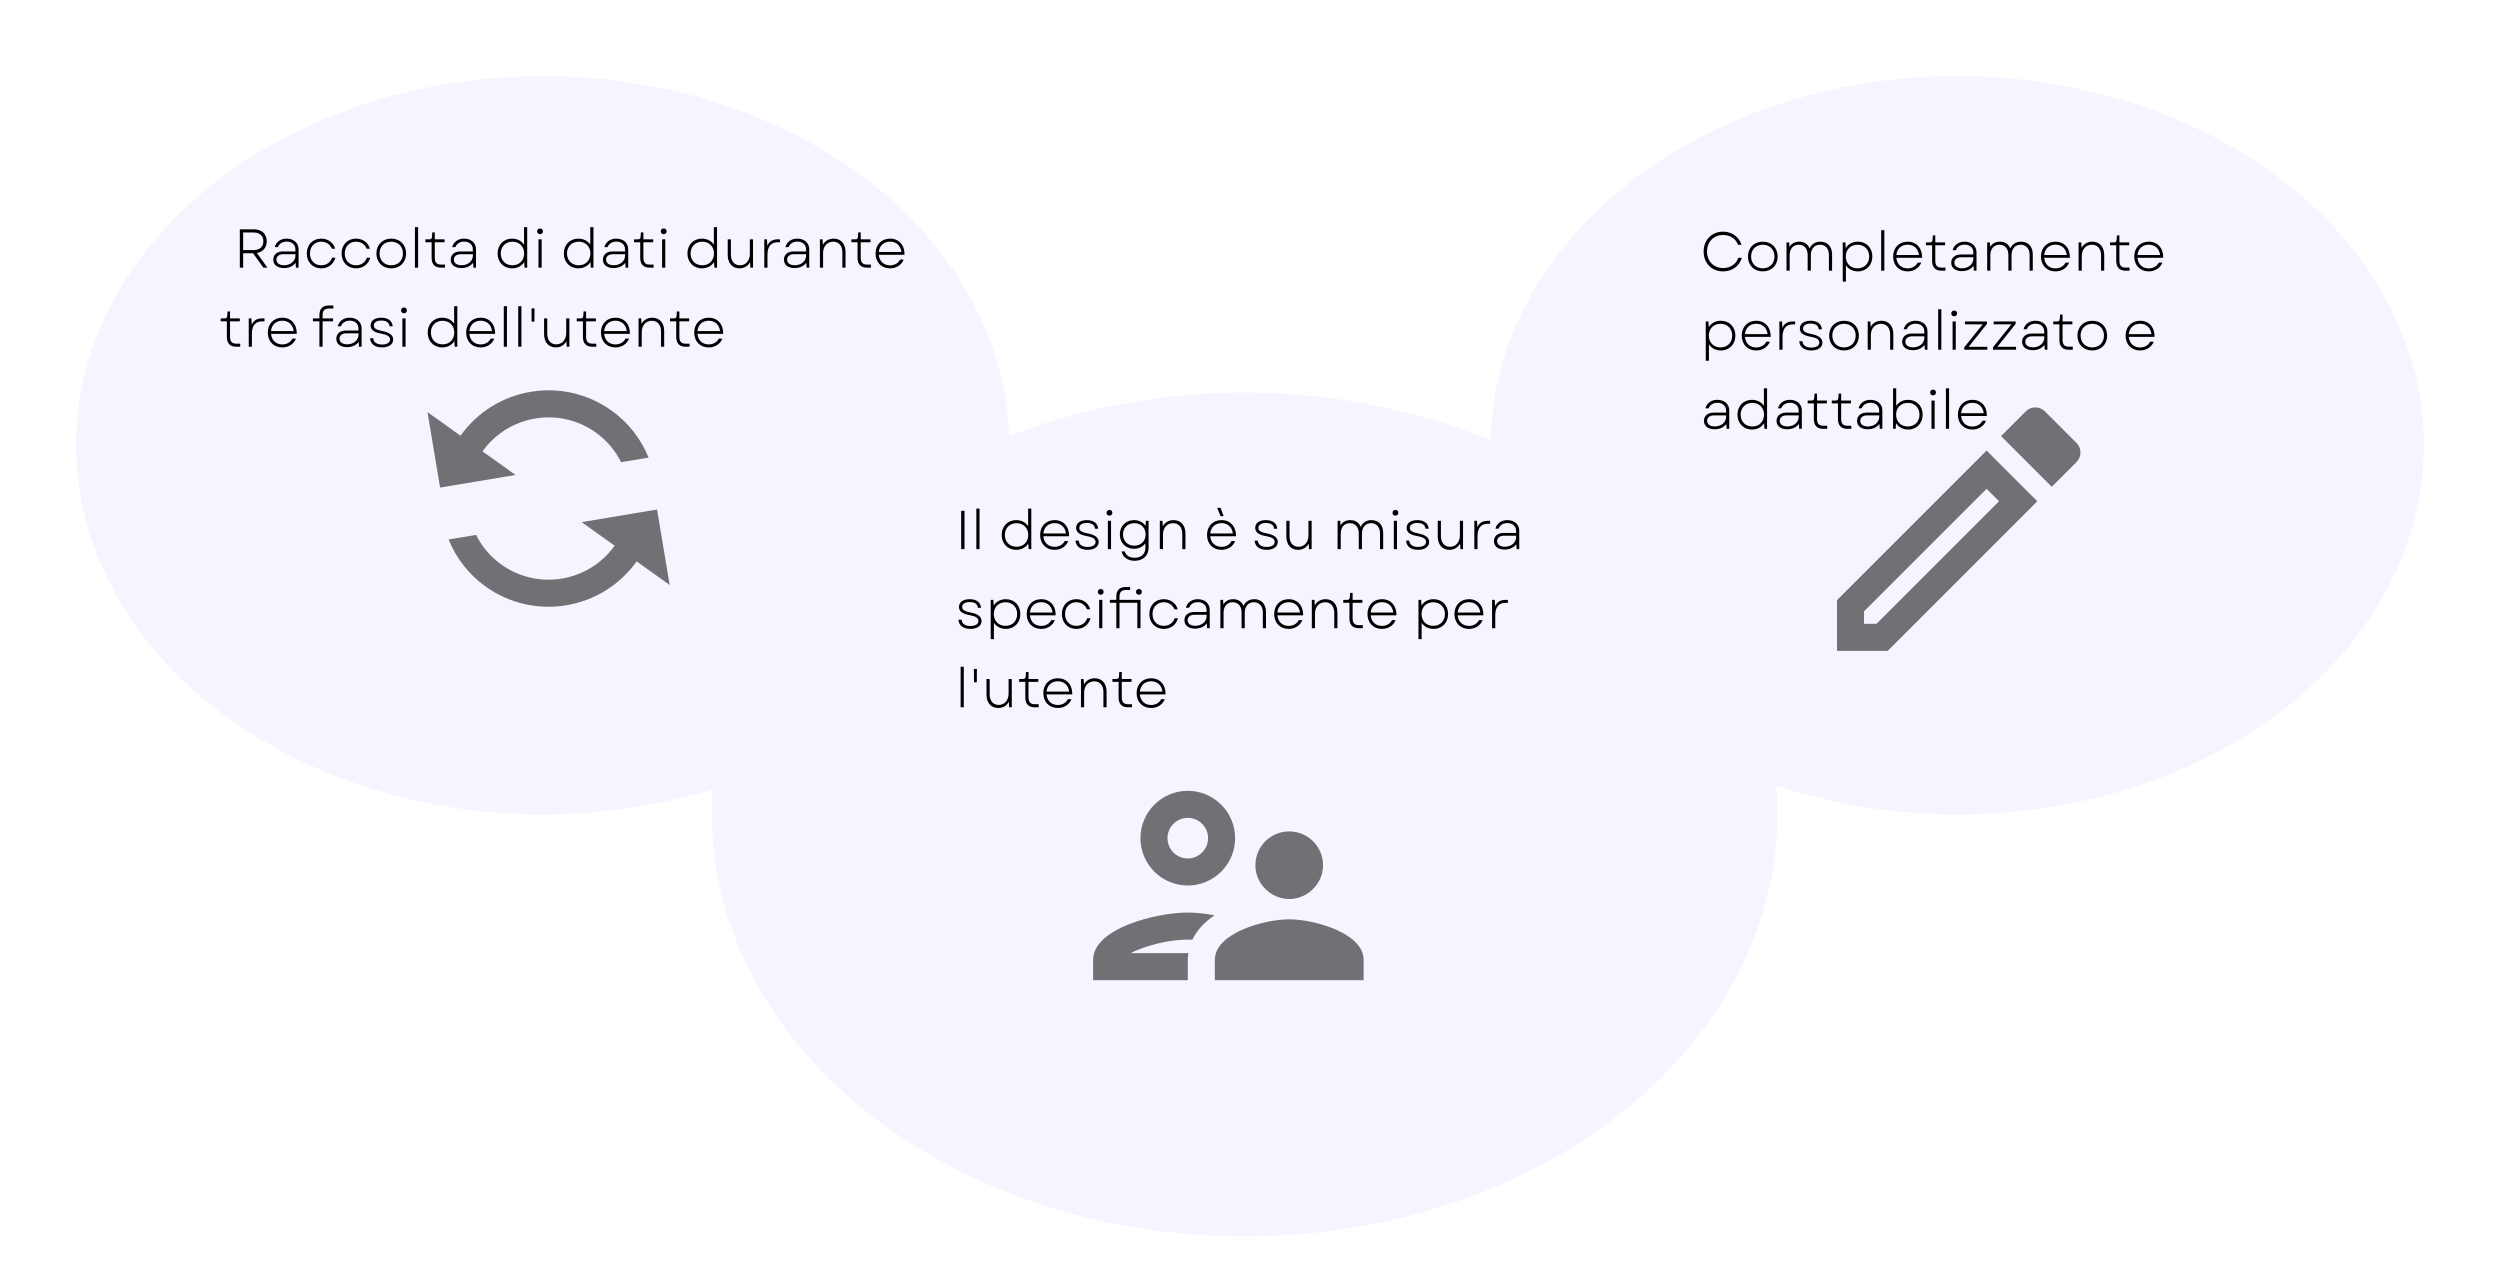 <svg width="822" height="420" viewBox="0 0 822 420" fill="none" xmlns="http://www.w3.org/2000/svg">
<g filter="url(#filter0_d_924_45213)">
<ellipse cx="643.578" cy="142.403" rx="153.422" ry="121.403" fill="#F6F5FF"/>
</g>
<path d="M604 197.323V213.999H620.676L669.86 164.815L653.184 148.139L604 197.323ZM616.985 205.105H612.894V201.014L653.184 160.724L657.275 164.815L616.985 205.105ZM682.756 145.649L672.35 135.243C671.461 134.353 670.349 133.953 669.193 133.953C668.037 133.953 666.925 134.398 666.08 135.243L657.942 143.381L674.618 160.057L682.756 151.919C684.491 150.185 684.491 147.383 682.756 145.649Z" fill="black" fill-opacity="0.54"/>
<g filter="url(#filter1_d_924_45213)">
<ellipse cx="178.422" cy="142.403" rx="153.422" ry="121.403" fill="#F6F5FF"/>
</g>
<g clip-path="url(#clip0_924_45213)">
<path d="M151.417 143.252L140.558 135.502L144.703 160.314L169.515 156.17L158.656 148.419C167.207 136.438 183.894 133.651 195.875 142.202C199.53 144.811 202.359 148.196 204.201 151.969L213.258 150.457C210.821 144.456 206.724 139.019 201.042 134.963C185.043 123.544 162.836 127.254 151.417 143.252ZM202.092 179.42C193.541 191.401 176.854 194.189 164.873 185.638C161.218 183.028 158.389 179.643 156.547 175.87L147.49 177.383C149.927 183.384 154.024 188.821 159.706 192.877C175.705 204.296 197.912 200.586 209.331 184.587L220.19 192.338L216.045 167.525L191.233 171.67L202.092 179.42Z" fill="black" fill-opacity="0.54"/>
</g>
<g filter="url(#filter2_d_924_45213)">
<ellipse cx="409.22" cy="263.807" rx="175.212" ry="138.747" fill="#F6F5FF"/>
</g>
<g clip-path="url(#clip1_924_45213)">
<path d="M390.543 291.152C399.126 291.152 406.108 284.171 406.108 275.588C406.108 267.005 399.126 260.023 390.543 260.023C381.96 260.023 374.979 267.005 374.979 275.588C374.979 284.171 381.96 291.152 390.543 291.152ZM390.543 268.917C394.234 268.917 397.214 271.897 397.214 275.588C397.214 279.279 394.234 282.258 390.543 282.258C386.852 282.258 383.873 279.279 383.873 275.588C383.873 271.897 386.852 268.917 390.543 268.917ZM390.765 313.387H371.732C376.135 311.164 383.739 308.94 390.543 308.94C391.032 308.94 391.566 308.985 392.055 308.985C393.567 305.739 396.191 303.07 399.348 300.936C396.102 300.358 393.033 300.046 390.543 300.046C380.137 300.046 359.414 305.249 359.414 315.611V322.282H390.543V315.611C390.543 314.855 390.632 314.099 390.765 313.387ZM423.896 302.27C415.713 302.27 399.437 306.761 399.437 315.611V322.282H448.354V315.611C448.354 306.761 432.078 302.27 423.896 302.27ZM429.277 294.176C432.656 292.264 435.013 288.662 435.013 284.482C435.013 278.345 430.033 273.364 423.896 273.364C417.759 273.364 412.778 278.345 412.778 284.482C412.778 288.662 415.135 292.264 418.515 294.176C420.116 295.066 421.939 295.599 423.896 295.599C425.852 295.599 427.676 295.066 429.277 294.176Z" fill="black" fill-opacity="0.54"/>
</g>
<path d="M566.542 89.234C562.834 89.234 560.152 86.534 560.152 82.7C560.152 78.866 562.834 76.166 566.542 76.166C569.422 76.166 571.78 77.84 572.608 80.486H571.456C570.736 78.488 568.864 77.264 566.56 77.264C563.482 77.264 561.268 79.478 561.268 82.7C561.268 85.922 563.482 88.136 566.56 88.136C568.918 88.136 570.862 86.858 571.564 84.77H572.716C571.942 87.488 569.512 89.234 566.542 89.234ZM579.618 89.234C576.738 89.234 574.722 87.218 574.722 84.338C574.722 81.476 576.738 79.46 579.618 79.46C582.48 79.46 584.496 81.476 584.496 84.338C584.496 87.218 582.48 89.234 579.618 89.234ZM575.766 84.338C575.766 86.642 577.332 88.226 579.618 88.226C581.886 88.226 583.452 86.642 583.452 84.338C583.452 82.052 581.886 80.468 579.618 80.468C577.332 80.468 575.766 82.052 575.766 84.338ZM587.397 89V79.694H588.279L588.369 81.206C589.017 80.072 590.151 79.46 591.591 79.46C593.211 79.46 594.453 80.27 594.993 81.692C595.623 80.27 596.901 79.46 598.539 79.46C600.879 79.46 602.391 81.062 602.391 83.654V89H601.347V83.816C601.347 81.746 600.195 80.468 598.413 80.468C596.595 80.468 595.407 81.782 595.407 83.888V89H594.363V83.816C594.363 81.746 593.229 80.468 591.447 80.468C589.629 80.468 588.441 81.782 588.441 83.888V89H587.397ZM610.857 89.234C609.147 89.234 607.761 88.46 606.933 87.236V92.6H605.889V79.694H606.771L606.879 81.548C607.689 80.252 609.111 79.46 610.857 79.46C613.683 79.46 615.627 81.512 615.627 84.338C615.627 87.164 613.683 89.234 610.857 89.234ZM606.897 84.338C606.897 86.624 608.463 88.226 610.749 88.226C613.035 88.226 614.583 86.624 614.583 84.338C614.583 82.07 613.035 80.468 610.749 80.468C608.463 80.468 606.897 82.07 606.897 84.338ZM618.528 89V75.68H619.572V89H618.528ZM627.216 89.234C624.39 89.234 622.464 87.236 622.464 84.338C622.464 81.458 624.408 79.46 627.234 79.46C630.168 79.46 632.058 81.62 631.986 84.77H623.526C623.706 86.876 625.146 88.244 627.216 88.244C628.728 88.244 629.934 87.542 630.546 86.336L631.716 86.354C630.996 88.136 629.304 89.234 627.216 89.234ZM623.526 83.852H630.96C630.708 81.746 629.268 80.45 627.234 80.45C625.164 80.45 623.706 81.8 623.526 83.852ZM638.322 89C636.342 89 635.28 87.884 635.28 85.778V80.648H633.246V79.694H634.434C635.136 79.694 635.333 79.514 635.406 78.83L635.496 77.408H636.324V79.694H639.546V80.648H636.324V85.742C636.324 87.272 636.954 87.992 638.358 87.992H639.672V89H638.322ZM645.069 89.144C642.909 89.144 641.559 88.082 641.559 86.372C641.559 84.716 642.819 83.672 644.727 83.672H648.831V83.006C648.831 81.458 647.697 80.432 645.969 80.432C644.565 80.432 643.467 81.152 643.089 82.268H642.027C642.477 80.54 643.971 79.46 645.951 79.46C648.273 79.46 649.875 80.882 649.875 82.952V89H649.011L648.903 87.398C648.093 88.514 646.725 89.144 645.069 89.144ZM642.603 86.354C642.603 87.488 643.557 88.208 645.105 88.208C647.265 88.208 648.849 86.858 648.849 84.986V84.59H644.763C643.485 84.59 642.603 85.292 642.603 86.354ZM653.385 89V79.694H654.267L654.357 81.206C655.005 80.072 656.139 79.46 657.579 79.46C659.199 79.46 660.441 80.27 660.981 81.692C661.611 80.27 662.889 79.46 664.527 79.46C666.867 79.46 668.379 81.062 668.379 83.654V89H667.335V83.816C667.335 81.746 666.183 80.468 664.401 80.468C662.583 80.468 661.395 81.782 661.395 83.888V89H660.351V83.816C660.351 81.746 659.217 80.468 657.435 80.468C655.617 80.468 654.429 81.782 654.429 83.888V89H653.385ZM675.819 89.234C672.993 89.234 671.067 87.236 671.067 84.338C671.067 81.458 673.011 79.46 675.837 79.46C678.771 79.46 680.661 81.62 680.589 84.77H672.129C672.309 86.876 673.749 88.244 675.819 88.244C677.331 88.244 678.537 87.542 679.149 86.336L680.319 86.354C679.599 88.136 677.907 89.234 675.819 89.234ZM672.129 83.852H679.563C679.311 81.746 677.871 80.45 675.837 80.45C673.767 80.45 672.309 81.8 672.129 83.852ZM683.444 89V79.694H684.326L684.416 81.494C685.154 80.162 686.45 79.46 687.944 79.46C690.374 79.46 691.868 81.17 691.868 83.852V89H690.824V83.942C690.824 81.8 689.672 80.468 687.818 80.468C685.856 80.468 684.488 81.962 684.488 84.176V89H683.444ZM698.861 89C696.881 89 695.819 87.884 695.819 85.778V80.648H693.785V79.694H694.973C695.675 79.694 695.873 79.514 695.945 78.83L696.035 77.408H696.863V79.694H700.085V80.648H696.863V85.742C696.863 87.272 697.493 87.992 698.897 87.992H700.211V89H698.861ZM706.493 89.234C703.667 89.234 701.741 87.236 701.741 84.338C701.741 81.458 703.685 79.46 706.511 79.46C709.445 79.46 711.335 81.62 711.263 84.77H702.803C702.983 86.876 704.423 88.244 706.493 88.244C708.005 88.244 709.211 87.542 709.823 86.336L710.993 86.354C710.273 88.136 708.581 89.234 706.493 89.234ZM702.803 83.852H710.237C709.985 81.746 708.545 80.45 706.511 80.45C704.441 80.45 702.983 81.8 702.803 83.852ZM565.822 115.234C564.112 115.234 562.726 114.46 561.898 113.236V118.6H560.854V105.694H561.736L561.844 107.548C562.654 106.252 564.076 105.46 565.822 105.46C568.648 105.46 570.592 107.512 570.592 110.338C570.592 113.164 568.648 115.234 565.822 115.234ZM561.862 110.338C561.862 112.624 563.428 114.226 565.714 114.226C568 114.226 569.548 112.624 569.548 110.338C569.548 108.07 568 106.468 565.714 106.468C563.428 106.468 561.862 108.07 561.862 110.338ZM577.435 115.234C574.609 115.234 572.683 113.236 572.683 110.338C572.683 107.458 574.627 105.46 577.453 105.46C580.387 105.46 582.277 107.62 582.205 110.77H573.745C573.925 112.876 575.365 114.244 577.435 114.244C578.947 114.244 580.153 113.542 580.765 112.336L581.935 112.354C581.215 114.136 579.523 115.234 577.435 115.234ZM573.745 109.852H581.179C580.927 107.746 579.487 106.45 577.453 106.45C575.383 106.45 573.925 107.8 573.745 109.852ZM585.059 115V105.694H585.941L586.049 107.782C586.679 106.378 587.741 105.694 589.469 105.694H590.243V106.666H589.433C587.435 106.666 586.103 107.89 586.103 110.716V115H585.059ZM595.54 115.234C593.182 115.234 591.688 114.046 591.616 112.192H592.642C592.75 113.506 593.776 114.28 595.558 114.28C597.196 114.28 598.186 113.65 598.186 112.624C598.186 111.652 597.304 111.058 595.324 110.716C592.894 110.302 591.796 109.438 591.796 108.016C591.796 106.432 593.146 105.46 595.324 105.46C597.52 105.46 598.906 106.504 599.05 108.286H598.006C597.898 107.062 596.944 106.396 595.324 106.396C593.776 106.396 592.84 107.026 592.84 108.034C592.84 108.952 593.614 109.456 595.684 109.852C598.042 110.302 599.212 111.238 599.212 112.642C599.212 114.208 597.79 115.234 595.54 115.234ZM606.319 115.234C603.439 115.234 601.423 113.218 601.423 110.338C601.423 107.476 603.439 105.46 606.319 105.46C609.181 105.46 611.197 107.476 611.197 110.338C611.197 113.218 609.181 115.234 606.319 115.234ZM602.467 110.338C602.467 112.642 604.033 114.226 606.319 114.226C608.587 114.226 610.153 112.642 610.153 110.338C610.153 108.052 608.587 106.468 606.319 106.468C604.033 106.468 602.467 108.052 602.467 110.338ZM614.098 115V105.694H614.98L615.07 107.494C615.808 106.162 617.104 105.46 618.598 105.46C621.028 105.46 622.522 107.17 622.522 109.852V115H621.478V109.942C621.478 107.8 620.326 106.468 618.472 106.468C616.51 106.468 615.142 107.962 615.142 110.176V115H614.098ZM628.95 115.144C626.79 115.144 625.44 114.082 625.44 112.372C625.44 110.716 626.7 109.672 628.608 109.672H632.712V109.006C632.712 107.458 631.578 106.432 629.85 106.432C628.446 106.432 627.348 107.152 626.97 108.268H625.908C626.358 106.54 627.852 105.46 629.832 105.46C632.154 105.46 633.756 106.882 633.756 108.952V115H632.892L632.784 113.398C631.974 114.514 630.606 115.144 628.95 115.144ZM626.484 112.354C626.484 113.488 627.438 114.208 628.986 114.208C631.146 114.208 632.73 112.858 632.73 110.986V110.59H628.644C627.366 110.59 626.484 111.292 626.484 112.354ZM637.266 115V101.68H638.31V115H637.266ZM642.012 115V105.694H643.056V115H642.012ZM641.58 103.048C641.58 102.526 641.958 102.112 642.534 102.112C643.11 102.112 643.488 102.526 643.488 103.048C643.488 103.588 643.11 104.002 642.534 104.002C641.958 104.002 641.58 103.588 641.58 103.048ZM645.858 115V114.19L651.906 106.648H646.074V105.694H653.31V106.486L647.298 114.028H653.436V115H645.858ZM655.298 115V114.19L661.346 106.648H655.514V105.694H662.75V106.486L656.738 114.028H662.876V115H655.298ZM668.377 115.144C666.217 115.144 664.867 114.082 664.867 112.372C664.867 110.716 666.127 109.672 668.035 109.672H672.139V109.006C672.139 107.458 671.005 106.432 669.277 106.432C667.873 106.432 666.775 107.152 666.397 108.268H665.335C665.785 106.54 667.279 105.46 669.259 105.46C671.581 105.46 673.183 106.882 673.183 108.952V115H672.319L672.211 113.398C671.401 114.514 670.033 115.144 668.377 115.144ZM665.911 112.354C665.911 113.488 666.865 114.208 668.413 114.208C670.573 114.208 672.157 112.858 672.157 110.986V110.59H668.071C666.793 110.59 665.911 111.292 665.911 112.354ZM680.175 115C678.195 115 677.133 113.884 677.133 111.778V106.648H675.099V105.694H676.287C676.989 105.694 677.187 105.514 677.259 104.83L677.349 103.408H678.177V105.694H681.399V106.648H678.177V111.742C678.177 113.272 678.807 113.992 680.211 113.992H681.525V115H680.175ZM687.952 115.234C685.072 115.234 683.056 113.218 683.056 110.338C683.056 107.476 685.072 105.46 687.952 105.46C690.814 105.46 692.83 107.476 692.83 110.338C692.83 113.218 690.814 115.234 687.952 115.234ZM684.1 110.338C684.1 112.642 685.666 114.226 687.952 114.226C690.22 114.226 691.786 112.642 691.786 110.338C691.786 108.052 690.22 106.468 687.952 106.468C685.666 106.468 684.1 108.052 684.1 110.338ZM703.646 115.234C700.82 115.234 698.894 113.236 698.894 110.338C698.894 107.458 700.838 105.46 703.664 105.46C706.598 105.46 708.488 107.62 708.416 110.77H699.956C700.136 112.876 701.576 114.244 703.646 114.244C705.158 114.244 706.364 113.542 706.976 112.336L708.146 112.354C707.426 114.136 705.734 115.234 703.646 115.234ZM699.956 109.852H707.39C707.138 107.746 705.698 106.45 703.664 106.45C701.594 106.45 700.136 107.8 699.956 109.852ZM563.77 141.144C561.61 141.144 560.26 140.082 560.26 138.372C560.26 136.716 561.52 135.672 563.428 135.672H567.532V135.006C567.532 133.458 566.398 132.432 564.67 132.432C563.266 132.432 562.168 133.152 561.79 134.268H560.728C561.178 132.54 562.672 131.46 564.652 131.46C566.974 131.46 568.576 132.882 568.576 134.952V141H567.712L567.604 139.398C566.794 140.514 565.426 141.144 563.77 141.144ZM561.304 138.354C561.304 139.488 562.258 140.208 563.806 140.208C565.966 140.208 567.55 138.858 567.55 136.986V136.59H563.464C562.186 136.59 561.304 137.292 561.304 138.354ZM576.046 141.234C573.238 141.234 571.276 139.164 571.276 136.338C571.276 133.512 573.238 131.46 576.046 131.46C577.756 131.46 579.142 132.216 579.97 133.422V127.68H581.014V141H580.15L580.024 139.164C579.214 140.442 577.792 141.234 576.046 141.234ZM572.32 136.338C572.32 138.624 573.886 140.226 576.172 140.226C578.44 140.226 580.006 138.624 580.006 136.338C580.006 134.07 578.44 132.468 576.172 132.468C573.886 132.468 572.32 134.07 572.32 136.338ZM587.641 141.144C585.481 141.144 584.131 140.082 584.131 138.372C584.131 136.716 585.391 135.672 587.299 135.672H591.403V135.006C591.403 133.458 590.269 132.432 588.541 132.432C587.137 132.432 586.039 133.152 585.661 134.268H584.599C585.049 132.54 586.543 131.46 588.523 131.46C590.845 131.46 592.447 132.882 592.447 134.952V141H591.583L591.475 139.398C590.665 140.514 589.297 141.144 587.641 141.144ZM585.175 138.354C585.175 139.488 586.129 140.208 587.677 140.208C589.837 140.208 591.421 138.858 591.421 136.986V136.59H587.335C586.057 136.59 585.175 137.292 585.175 138.354ZM599.439 141C597.459 141 596.397 139.884 596.397 137.778V132.648H594.363V131.694H595.551C596.253 131.694 596.451 131.514 596.523 130.83L596.613 129.408H597.441V131.694H600.663V132.648H597.441V137.742C597.441 139.272 598.071 139.992 599.475 139.992H600.789V141H599.439ZM607.366 141C605.386 141 604.324 139.884 604.324 137.778V132.648H602.29V131.694H603.478C604.18 131.694 604.378 131.514 604.45 130.83L604.54 129.408H605.368V131.694H608.59V132.648H605.368V137.742C605.368 139.272 605.998 139.992 607.402 139.992H608.716V141H607.366ZM614.114 141.144C611.954 141.144 610.604 140.082 610.604 138.372C610.604 136.716 611.864 135.672 613.772 135.672H617.876V135.006C617.876 133.458 616.742 132.432 615.014 132.432C613.61 132.432 612.512 133.152 612.134 134.268H611.072C611.522 132.54 613.016 131.46 614.996 131.46C617.318 131.46 618.92 132.882 618.92 134.952V141H618.056L617.948 139.398C617.138 140.514 615.77 141.144 614.114 141.144ZM611.648 138.354C611.648 139.488 612.602 140.208 614.15 140.208C616.31 140.208 617.894 138.858 617.894 136.986V136.59H613.808C612.53 136.59 611.648 137.292 611.648 138.354ZM627.398 141.234C625.652 141.234 624.23 140.424 623.42 139.146L623.312 141H622.43V127.68H623.474V133.458C624.302 132.216 625.688 131.46 627.398 131.46C630.224 131.46 632.168 133.512 632.168 136.338C632.168 139.164 630.224 141.234 627.398 141.234ZM623.438 136.338C623.438 138.624 625.004 140.226 627.29 140.226C629.576 140.226 631.124 138.624 631.124 136.338C631.124 134.07 629.576 132.468 627.29 132.468C625.004 132.468 623.438 134.07 623.438 136.338ZM635.069 141V131.694H636.113V141H635.069ZM634.637 129.048C634.637 128.526 635.015 128.112 635.591 128.112C636.167 128.112 636.545 128.526 636.545 129.048C636.545 129.588 636.167 130.002 635.591 130.002C635.015 130.002 634.637 129.588 634.637 129.048ZM639.815 141V127.68H640.859V141H639.815ZM648.503 141.234C645.677 141.234 643.751 139.236 643.751 136.338C643.751 133.458 645.695 131.46 648.521 131.46C651.455 131.46 653.345 133.62 653.273 136.77H644.813C644.993 138.876 646.433 140.244 648.503 140.244C650.015 140.244 651.221 139.542 651.833 138.336L653.003 138.354C652.283 140.136 650.591 141.234 648.503 141.234ZM644.813 135.852H652.247C651.995 133.746 650.555 132.45 648.521 132.45C646.451 132.45 644.993 133.8 644.813 135.852Z" fill="black"/>
<path d="M316.034 180.553V167.953H317.132V180.553H316.034ZM321.022 180.553V167.233H322.066V180.553H321.022ZM334.123 180.787C331.315 180.787 329.353 178.717 329.353 175.891C329.353 173.065 331.315 171.013 334.123 171.013C335.833 171.013 337.219 171.769 338.047 172.975V167.233H339.091V180.553H338.227L338.101 178.717C337.291 179.995 335.869 180.787 334.123 180.787ZM330.397 175.891C330.397 178.177 331.963 179.779 334.249 179.779C336.517 179.779 338.083 178.177 338.083 175.891C338.083 173.623 336.517 172.021 334.249 172.021C331.963 172.021 330.397 173.623 330.397 175.891ZM346.743 180.787C343.917 180.787 341.991 178.789 341.991 175.891C341.991 173.011 343.935 171.013 346.761 171.013C349.695 171.013 351.585 173.173 351.513 176.323H343.053C343.233 178.429 344.673 179.797 346.743 179.797C348.255 179.797 349.461 179.095 350.073 177.889L351.243 177.907C350.523 179.689 348.831 180.787 346.743 180.787ZM343.053 175.405H350.487C350.235 173.299 348.795 172.003 346.761 172.003C344.691 172.003 343.233 173.353 343.053 175.405ZM357.572 180.787C355.214 180.787 353.72 179.599 353.648 177.745H354.674C354.782 179.059 355.808 179.833 357.59 179.833C359.228 179.833 360.218 179.203 360.218 178.177C360.218 177.205 359.336 176.611 357.356 176.269C354.926 175.855 353.828 174.991 353.828 173.569C353.828 171.985 355.178 171.013 357.356 171.013C359.552 171.013 360.938 172.057 361.082 173.839H360.038C359.93 172.615 358.976 171.949 357.356 171.949C355.808 171.949 354.872 172.579 354.872 173.587C354.872 174.505 355.646 175.009 357.716 175.405C360.074 175.855 361.244 176.791 361.244 178.195C361.244 179.761 359.822 180.787 357.572 180.787ZM364.264 180.553V171.247H365.308V180.553H364.264ZM363.832 168.601C363.832 168.079 364.21 167.665 364.786 167.665C365.362 167.665 365.74 168.079 365.74 168.601C365.74 169.141 365.362 169.555 364.786 169.555C364.21 169.555 363.832 169.141 363.832 168.601ZM373.096 184.387C370.81 184.387 369.118 183.181 368.758 181.291H369.82C370.126 182.587 371.386 183.397 373.096 183.397C375.238 183.397 376.606 182.137 376.606 180.139V178.627C375.778 179.761 374.446 180.445 372.862 180.445C370.144 180.445 368.2 178.465 368.2 175.729C368.2 172.993 370.144 171.013 372.862 171.013C374.5 171.013 375.85 171.733 376.678 172.921L376.768 171.247H377.65V180.175C377.65 182.677 375.814 184.387 373.096 184.387ZM369.244 175.729C369.244 177.907 370.774 179.419 372.97 179.419C375.148 179.419 376.678 177.907 376.678 175.729C376.678 173.551 375.148 172.021 372.97 172.021C370.774 172.021 369.244 173.551 369.244 175.729ZM381.35 180.553V171.247H382.232L382.322 173.047C383.06 171.715 384.356 171.013 385.85 171.013C388.28 171.013 389.774 172.723 389.774 175.405V180.553H388.73V175.495C388.73 173.353 387.578 172.021 385.724 172.021C383.762 172.021 382.394 173.515 382.394 175.729V180.553H381.35ZM401.622 180.787C398.796 180.787 396.87 178.789 396.87 175.891C396.87 173.011 398.814 171.013 401.64 171.013C404.574 171.013 406.464 173.173 406.392 176.323H397.932C398.112 178.429 399.552 179.797 401.622 179.797C403.134 179.797 404.34 179.095 404.952 177.889L406.122 177.907C405.402 179.689 403.71 180.787 401.622 180.787ZM397.932 175.405H405.366C405.114 173.299 403.674 172.003 401.64 172.003C399.57 172.003 398.112 173.353 397.932 175.405ZM400.2 166.981H401.334L402.324 169.699H401.334L400.2 166.981ZM416.458 180.787C414.1 180.787 412.606 179.599 412.534 177.745H413.56C413.668 179.059 414.694 179.833 416.476 179.833C418.114 179.833 419.104 179.203 419.104 178.177C419.104 177.205 418.222 176.611 416.242 176.269C413.812 175.855 412.714 174.991 412.714 173.569C412.714 171.985 414.064 171.013 416.242 171.013C418.438 171.013 419.824 172.057 419.968 173.839H418.924C418.816 172.615 417.862 171.949 416.242 171.949C414.694 171.949 413.758 172.579 413.758 173.587C413.758 174.505 414.532 175.009 416.602 175.405C418.96 175.855 420.13 176.791 420.13 178.195C420.13 179.761 418.708 180.787 416.458 180.787ZM426.823 180.787C424.429 180.787 422.953 179.077 422.953 176.395V171.247H423.997V176.305C423.997 178.429 425.131 179.779 426.967 179.779C428.893 179.779 430.225 178.267 430.225 176.053V171.247H431.269V180.553H430.405L430.297 178.735C429.577 180.085 428.281 180.787 426.823 180.787ZM439.797 180.553V171.247H440.679L440.769 172.759C441.417 171.625 442.551 171.013 443.991 171.013C445.611 171.013 446.853 171.823 447.393 173.245C448.023 171.823 449.301 171.013 450.939 171.013C453.279 171.013 454.791 172.615 454.791 175.207V180.553H453.747V175.369C453.747 173.299 452.595 172.021 450.813 172.021C448.995 172.021 447.807 173.335 447.807 175.441V180.553H446.763V175.369C446.763 173.299 445.629 172.021 443.847 172.021C442.029 172.021 440.841 173.335 440.841 175.441V180.553H439.797ZM458.29 180.553V171.247H459.334V180.553H458.29ZM457.858 168.601C457.858 168.079 458.236 167.665 458.812 167.665C459.388 167.665 459.766 168.079 459.766 168.601C459.766 169.141 459.388 169.555 458.812 169.555C458.236 169.555 457.858 169.141 457.858 168.601ZM466.24 180.787C463.882 180.787 462.388 179.599 462.316 177.745H463.342C463.45 179.059 464.476 179.833 466.258 179.833C467.896 179.833 468.886 179.203 468.886 178.177C468.886 177.205 468.004 176.611 466.024 176.269C463.594 175.855 462.496 174.991 462.496 173.569C462.496 171.985 463.846 171.013 466.024 171.013C468.22 171.013 469.606 172.057 469.75 173.839H468.706C468.598 172.615 467.644 171.949 466.024 171.949C464.476 171.949 463.54 172.579 463.54 173.587C463.54 174.505 464.314 175.009 466.384 175.405C468.742 175.855 469.912 176.791 469.912 178.195C469.912 179.761 468.49 180.787 466.24 180.787ZM476.604 180.787C474.21 180.787 472.734 179.077 472.734 176.395V171.247H473.778V176.305C473.778 178.429 474.912 179.779 476.748 179.779C478.674 179.779 480.006 178.267 480.006 176.053V171.247H481.05V180.553H480.186L480.078 178.735C479.358 180.085 478.062 180.787 476.604 180.787ZM484.762 180.553V171.247H485.644L485.752 173.335C486.382 171.931 487.444 171.247 489.172 171.247H489.946V172.219H489.136C487.138 172.219 485.806 173.443 485.806 176.269V180.553H484.762ZM494.727 180.697C492.567 180.697 491.217 179.635 491.217 177.925C491.217 176.269 492.477 175.225 494.385 175.225H498.489V174.559C498.489 173.011 497.355 171.985 495.627 171.985C494.223 171.985 493.125 172.705 492.747 173.821H491.685C492.135 172.093 493.629 171.013 495.609 171.013C497.931 171.013 499.533 172.435 499.533 174.505V180.553H498.669L498.561 178.951C497.751 180.067 496.383 180.697 494.727 180.697ZM492.261 177.907C492.261 179.041 493.215 179.761 494.763 179.761C496.923 179.761 498.507 178.411 498.507 176.539V176.143H494.421C493.143 176.143 492.261 176.845 492.261 177.907ZM319.058 206.787C316.7 206.787 315.206 205.599 315.134 203.745H316.16C316.268 205.059 317.294 205.833 319.076 205.833C320.714 205.833 321.704 205.203 321.704 204.177C321.704 203.205 320.822 202.611 318.842 202.269C316.412 201.855 315.314 200.991 315.314 199.569C315.314 197.985 316.664 197.013 318.842 197.013C321.038 197.013 322.424 198.057 322.568 199.839H321.524C321.416 198.615 320.462 197.949 318.842 197.949C317.294 197.949 316.358 198.579 316.358 199.587C316.358 200.505 317.132 201.009 319.202 201.405C321.56 201.855 322.73 202.791 322.73 204.195C322.73 205.761 321.308 206.787 319.058 206.787ZM330.718 206.787C329.008 206.787 327.622 206.013 326.794 204.789V210.153H325.75V197.247H326.632L326.74 199.101C327.55 197.805 328.972 197.013 330.718 197.013C333.544 197.013 335.488 199.065 335.488 201.891C335.488 204.717 333.544 206.787 330.718 206.787ZM326.758 201.891C326.758 204.177 328.324 205.779 330.61 205.779C332.896 205.779 334.444 204.177 334.444 201.891C334.444 199.623 332.896 198.021 330.61 198.021C328.324 198.021 326.758 199.623 326.758 201.891ZM342.331 206.787C339.505 206.787 337.579 204.789 337.579 201.891C337.579 199.011 339.523 197.013 342.349 197.013C345.283 197.013 347.173 199.173 347.101 202.323H338.641C338.821 204.429 340.261 205.797 342.331 205.797C343.843 205.797 345.049 205.095 345.661 203.889L346.831 203.907C346.111 205.689 344.419 206.787 342.331 206.787ZM338.641 201.405H346.075C345.823 199.299 344.383 198.003 342.349 198.003C340.279 198.003 338.821 199.353 338.641 201.405ZM353.898 206.787C351.108 206.787 349.146 204.753 349.146 201.891C349.146 199.029 351.108 197.013 353.898 197.013C356.112 197.013 357.93 198.327 358.47 200.343H357.408C356.796 198.867 355.5 198.021 353.898 198.021C351.702 198.021 350.19 199.605 350.19 201.891C350.19 204.195 351.702 205.779 353.898 205.779C355.608 205.779 356.94 204.825 357.462 203.295H358.56C357.93 205.473 356.184 206.787 353.898 206.787ZM361.399 206.553V197.247H362.443V206.553H361.399ZM360.967 194.601C360.967 194.079 361.345 193.665 361.921 193.665C362.497 193.665 362.875 194.079 362.875 194.601C362.875 195.141 362.497 195.555 361.921 195.555C361.345 195.555 360.967 195.141 360.967 194.601ZM373.957 206.553V198.201H368.089V206.553H367.045V198.201H364.921V197.247H367.045V196.167C367.045 194.061 368.107 192.999 370.213 192.999H371.563V193.989H370.303C368.755 193.989 368.089 194.655 368.089 196.239V197.247H375.001V206.553H373.957ZM373.507 194.601C373.507 194.079 373.903 193.665 374.479 193.665C375.037 193.665 375.433 194.079 375.433 194.601C375.433 195.141 375.037 195.555 374.479 195.555C373.903 195.555 373.507 195.141 373.507 194.601ZM382.655 206.787C379.865 206.787 377.903 204.753 377.903 201.891C377.903 199.029 379.865 197.013 382.655 197.013C384.869 197.013 386.687 198.327 387.227 200.343H386.165C385.553 198.867 384.257 198.021 382.655 198.021C380.459 198.021 378.947 199.605 378.947 201.891C378.947 204.195 380.459 205.779 382.655 205.779C384.365 205.779 385.697 204.825 386.219 203.295H387.317C386.687 205.473 384.941 206.787 382.655 206.787ZM392.95 206.697C390.79 206.697 389.44 205.635 389.44 203.925C389.44 202.269 390.7 201.225 392.608 201.225H396.712V200.559C396.712 199.011 395.578 197.985 393.85 197.985C392.446 197.985 391.348 198.705 390.97 199.821H389.908C390.358 198.093 391.852 197.013 393.832 197.013C396.154 197.013 397.756 198.435 397.756 200.505V206.553H396.892L396.784 204.951C395.974 206.067 394.606 206.697 392.95 206.697ZM390.484 203.907C390.484 205.041 391.438 205.761 392.986 205.761C395.146 205.761 396.73 204.411 396.73 202.539V202.143H392.644C391.366 202.143 390.484 202.845 390.484 203.907ZM401.266 206.553V197.247H402.148L402.238 198.759C402.886 197.625 404.02 197.013 405.46 197.013C407.08 197.013 408.322 197.823 408.862 199.245C409.492 197.823 410.77 197.013 412.408 197.013C414.748 197.013 416.26 198.615 416.26 201.207V206.553H415.216V201.369C415.216 199.299 414.064 198.021 412.282 198.021C410.464 198.021 409.276 199.335 409.276 201.441V206.553H408.232V201.369C408.232 199.299 407.098 198.021 405.316 198.021C403.498 198.021 402.31 199.335 402.31 201.441V206.553H401.266ZM423.7 206.787C420.874 206.787 418.948 204.789 418.948 201.891C418.948 199.011 420.892 197.013 423.718 197.013C426.652 197.013 428.542 199.173 428.47 202.323H420.01C420.19 204.429 421.63 205.797 423.7 205.797C425.212 205.797 426.418 205.095 427.03 203.889L428.2 203.907C427.48 205.689 425.788 206.787 423.7 206.787ZM420.01 201.405H427.444C427.192 199.299 425.752 198.003 423.718 198.003C421.648 198.003 420.19 199.353 420.01 201.405ZM431.325 206.553V197.247H432.207L432.297 199.047C433.035 197.715 434.331 197.013 435.825 197.013C438.255 197.013 439.749 198.723 439.749 201.405V206.553H438.705V201.495C438.705 199.353 437.553 198.021 435.699 198.021C433.737 198.021 432.369 199.515 432.369 201.729V206.553H431.325ZM446.741 206.553C444.761 206.553 443.699 205.437 443.699 203.331V198.201H441.665V197.247H442.853C443.555 197.247 443.753 197.067 443.825 196.383L443.915 194.961H444.743V197.247H447.965V198.201H444.743V203.295C444.743 204.825 445.373 205.545 446.777 205.545H448.091V206.553H446.741ZM454.374 206.787C451.548 206.787 449.622 204.789 449.622 201.891C449.622 199.011 451.566 197.013 454.392 197.013C457.326 197.013 459.216 199.173 459.144 202.323H450.684C450.864 204.429 452.304 205.797 454.374 205.797C455.886 205.797 457.092 205.095 457.704 203.889L458.874 203.907C458.154 205.689 456.462 206.787 454.374 206.787ZM450.684 201.405H458.118C457.866 199.299 456.426 198.003 454.392 198.003C452.322 198.003 450.864 199.353 450.684 201.405ZM471.361 206.787C469.651 206.787 468.265 206.013 467.437 204.789V210.153H466.393V197.247H467.275L467.383 199.101C468.193 197.805 469.615 197.013 471.361 197.013C474.187 197.013 476.131 199.065 476.131 201.891C476.131 204.717 474.187 206.787 471.361 206.787ZM467.401 201.891C467.401 204.177 468.967 205.779 471.253 205.779C473.539 205.779 475.087 204.177 475.087 201.891C475.087 199.623 473.539 198.021 471.253 198.021C468.967 198.021 467.401 199.623 467.401 201.891ZM482.974 206.787C480.148 206.787 478.222 204.789 478.222 201.891C478.222 199.011 480.166 197.013 482.992 197.013C485.926 197.013 487.816 199.173 487.744 202.323H479.284C479.464 204.429 480.904 205.797 482.974 205.797C484.486 205.797 485.692 205.095 486.304 203.889L487.474 203.907C486.754 205.689 485.062 206.787 482.974 206.787ZM479.284 201.405H486.718C486.466 199.299 485.026 198.003 482.992 198.003C480.922 198.003 479.464 199.353 479.284 201.405ZM490.598 206.553V197.247H491.48L491.588 199.335C492.218 197.931 493.28 197.247 495.008 197.247H495.782V198.219H494.972C492.974 198.219 491.642 199.443 491.642 202.269V206.553H490.598ZM315.854 232.553V219.233H316.898V232.553H315.854ZM320.258 224.327L320.222 219.953H321.212L321.176 224.327H320.258ZM328.227 232.787C325.833 232.787 324.357 231.077 324.357 228.395V223.247H325.401V228.305C325.401 230.429 326.535 231.779 328.371 231.779C330.297 231.779 331.629 230.267 331.629 228.053V223.247H332.673V232.553H331.809L331.701 230.735C330.981 232.085 329.685 232.787 328.227 232.787ZM340.165 232.553C338.185 232.553 337.123 231.437 337.123 229.331V224.201H335.089V223.247H336.277C336.979 223.247 337.177 223.067 337.249 222.383L337.339 220.961H338.167V223.247H341.389V224.201H338.167V229.295C338.167 230.825 338.797 231.545 340.201 231.545H341.515V232.553H340.165ZM347.798 232.787C344.972 232.787 343.046 230.789 343.046 227.891C343.046 225.011 344.99 223.013 347.816 223.013C350.75 223.013 352.64 225.173 352.568 228.323H344.108C344.288 230.429 345.728 231.797 347.798 231.797C349.31 231.797 350.516 231.095 351.128 229.889L352.298 229.907C351.578 231.689 349.886 232.787 347.798 232.787ZM344.108 227.405H351.542C351.29 225.299 349.85 224.003 347.816 224.003C345.746 224.003 344.288 225.353 344.108 227.405ZM355.422 232.553V223.247H356.304L356.394 225.047C357.132 223.715 358.428 223.013 359.922 223.013C362.352 223.013 363.846 224.723 363.846 227.405V232.553H362.802V227.495C362.802 225.353 361.65 224.021 359.796 224.021C357.834 224.021 356.466 225.515 356.466 227.729V232.553H355.422ZM370.839 232.553C368.859 232.553 367.797 231.437 367.797 229.331V224.201H365.763V223.247H366.951C367.653 223.247 367.851 223.067 367.923 222.383L368.013 220.961H368.841V223.247H372.063V224.201H368.841V229.295C368.841 230.825 369.471 231.545 370.875 231.545H372.189V232.553H370.839ZM378.472 232.787C375.646 232.787 373.72 230.789 373.72 227.891C373.72 225.011 375.664 223.013 378.49 223.013C381.424 223.013 383.314 225.173 383.242 228.323H374.782C374.962 230.429 376.402 231.797 378.472 231.797C379.984 231.797 381.19 231.095 381.802 229.889L382.972 229.907C382.252 231.689 380.56 232.787 378.472 232.787ZM374.782 227.405H382.216C381.964 225.299 380.524 224.003 378.49 224.003C376.42 224.003 374.962 225.353 374.782 227.405Z" fill="black"/>
<path d="M78.85 88V75.4H83.512C86.05 75.4 87.706 76.93 87.706 79.324C87.706 81.412 86.464 82.834 84.484 83.176L87.904 88H86.59L83.206 83.266H79.948V88H78.85ZM79.948 82.222H83.404C85.402 82.222 86.59 81.124 86.59 79.324C86.59 77.542 85.402 76.444 83.404 76.444H79.948V82.222ZM93.364 88.144C91.204 88.144 89.854 87.082 89.854 85.372C89.854 83.716 91.114 82.672 93.022 82.672H97.126V82.006C97.126 80.458 95.992 79.432 94.264 79.432C92.86 79.432 91.762 80.152 91.384 81.268H90.322C90.772 79.54 92.266 78.46 94.246 78.46C96.568 78.46 98.17 79.882 98.17 81.952V88H97.306L97.198 86.398C96.388 87.514 95.02 88.144 93.364 88.144ZM90.898 85.354C90.898 86.488 91.852 87.208 93.4 87.208C95.56 87.208 97.144 85.858 97.144 83.986V83.59H93.058C91.78 83.59 90.898 84.292 90.898 85.354ZM105.622 88.234C102.832 88.234 100.87 86.2 100.87 83.338C100.87 80.476 102.832 78.46 105.622 78.46C107.836 78.46 109.654 79.774 110.194 81.79H109.132C108.52 80.314 107.224 79.468 105.622 79.468C103.426 79.468 101.914 81.052 101.914 83.338C101.914 85.642 103.426 87.226 105.622 87.226C107.332 87.226 108.664 86.272 109.186 84.742H110.284C109.654 86.92 107.908 88.234 105.622 88.234ZM117.066 88.234C114.276 88.234 112.314 86.2 112.314 83.338C112.314 80.476 114.276 78.46 117.066 78.46C119.28 78.46 121.098 79.774 121.638 81.79H120.576C119.964 80.314 118.668 79.468 117.066 79.468C114.87 79.468 113.358 81.052 113.358 83.338C113.358 85.642 114.87 87.226 117.066 87.226C118.776 87.226 120.108 86.272 120.63 84.742H121.728C121.098 86.92 119.352 88.234 117.066 88.234ZM128.653 88.234C125.773 88.234 123.757 86.218 123.757 83.338C123.757 80.476 125.773 78.46 128.653 78.46C131.515 78.46 133.531 80.476 133.531 83.338C133.531 86.218 131.515 88.234 128.653 88.234ZM124.801 83.338C124.801 85.642 126.367 87.226 128.653 87.226C130.921 87.226 132.487 85.642 132.487 83.338C132.487 81.052 130.921 79.468 128.653 79.468C126.367 79.468 124.801 81.052 124.801 83.338ZM136.432 88V74.68H137.476V88H136.432ZM144.958 88C142.978 88 141.916 86.884 141.916 84.778V79.648H139.882V78.694H141.07C141.772 78.694 141.97 78.514 142.042 77.83L142.132 76.408H142.96V78.694H146.182V79.648H142.96V84.742C142.96 86.272 143.59 86.992 144.994 86.992H146.308V88H144.958ZM151.706 88.144C149.546 88.144 148.196 87.082 148.196 85.372C148.196 83.716 149.456 82.672 151.364 82.672H155.468V82.006C155.468 80.458 154.334 79.432 152.606 79.432C151.202 79.432 150.104 80.152 149.726 81.268H148.664C149.114 79.54 150.608 78.46 152.588 78.46C154.91 78.46 156.512 79.882 156.512 81.952V88H155.648L155.54 86.398C154.73 87.514 153.362 88.144 151.706 88.144ZM149.24 85.354C149.24 86.488 150.194 87.208 151.742 87.208C153.902 87.208 155.486 85.858 155.486 83.986V83.59H151.4C150.122 83.59 149.24 84.292 149.24 85.354ZM168.377 88.234C165.569 88.234 163.607 86.164 163.607 83.338C163.607 80.512 165.569 78.46 168.377 78.46C170.087 78.46 171.473 79.216 172.301 80.422V74.68H173.345V88H172.48L172.355 86.164C171.545 87.442 170.123 88.234 168.377 88.234ZM164.651 83.338C164.651 85.624 166.217 87.226 168.503 87.226C170.771 87.226 172.337 85.624 172.337 83.338C172.337 81.07 170.771 79.468 168.503 79.468C166.217 79.468 164.651 81.07 164.651 83.338ZM177.055 88V78.694H178.099V88H177.055ZM176.623 76.048C176.623 75.526 177.001 75.112 177.577 75.112C178.153 75.112 178.531 75.526 178.531 76.048C178.531 76.588 178.153 77.002 177.577 77.002C177.001 77.002 176.623 76.588 176.623 76.048ZM190.156 88.234C187.348 88.234 185.386 86.164 185.386 83.338C185.386 80.512 187.348 78.46 190.156 78.46C191.866 78.46 193.252 79.216 194.08 80.422V74.68H195.124V88H194.26L194.134 86.164C193.324 87.442 191.902 88.234 190.156 88.234ZM186.43 83.338C186.43 85.624 187.996 87.226 190.282 87.226C192.55 87.226 194.116 85.624 194.116 83.338C194.116 81.07 192.55 79.468 190.282 79.468C187.996 79.468 186.43 81.07 186.43 83.338ZM201.75 88.144C199.59 88.144 198.24 87.082 198.24 85.372C198.24 83.716 199.5 82.672 201.408 82.672H205.512V82.006C205.512 80.458 204.378 79.432 202.65 79.432C201.246 79.432 200.148 80.152 199.77 81.268H198.708C199.158 79.54 200.652 78.46 202.632 78.46C204.954 78.46 206.556 79.882 206.556 81.952V88H205.692L205.584 86.398C204.774 87.514 203.406 88.144 201.75 88.144ZM199.284 85.354C199.284 86.488 200.238 87.208 201.786 87.208C203.946 87.208 205.53 85.858 205.53 83.986V83.59H201.444C200.166 83.59 199.284 84.292 199.284 85.354ZM213.548 88C211.568 88 210.506 86.884 210.506 84.778V79.648H208.472V78.694H209.66C210.362 78.694 210.56 78.514 210.632 77.83L210.722 76.408H211.55V78.694H214.772V79.648H211.55V84.742C211.55 86.272 212.18 86.992 213.584 86.992H214.898V88H213.548ZM217.696 88V78.694H218.74V88H217.696ZM217.264 76.048C217.264 75.526 217.642 75.112 218.218 75.112C218.794 75.112 219.172 75.526 219.172 76.048C219.172 76.588 218.794 77.002 218.218 77.002C217.642 77.002 217.264 76.588 217.264 76.048ZM230.796 88.234C227.988 88.234 226.026 86.164 226.026 83.338C226.026 80.512 227.988 78.46 230.796 78.46C232.506 78.46 233.892 79.216 234.72 80.422V74.68H235.764V88H234.9L234.774 86.164C233.964 87.442 232.542 88.234 230.796 88.234ZM227.07 83.338C227.07 85.624 228.636 87.226 230.922 87.226C233.19 87.226 234.756 85.624 234.756 83.338C234.756 81.07 233.19 79.468 230.922 79.468C228.636 79.468 227.07 81.07 227.07 83.338ZM243.147 88.234C240.753 88.234 239.277 86.524 239.277 83.842V78.694H240.321V83.752C240.321 85.876 241.455 87.226 243.291 87.226C245.217 87.226 246.549 85.714 246.549 83.5V78.694H247.593V88H246.729L246.621 86.182C245.901 87.532 244.605 88.234 243.147 88.234ZM251.305 88V78.694H252.187L252.295 80.782C252.925 79.378 253.987 78.694 255.715 78.694H256.489V79.666H255.679C253.681 79.666 252.349 80.89 252.349 83.716V88H251.305ZM261.27 88.144C259.11 88.144 257.76 87.082 257.76 85.372C257.76 83.716 259.02 82.672 260.928 82.672H265.032V82.006C265.032 80.458 263.898 79.432 262.17 79.432C260.766 79.432 259.668 80.152 259.29 81.268H258.228C258.678 79.54 260.172 78.46 262.152 78.46C264.474 78.46 266.076 79.882 266.076 81.952V88H265.212L265.104 86.398C264.294 87.514 262.926 88.144 261.27 88.144ZM258.804 85.354C258.804 86.488 259.758 87.208 261.306 87.208C263.466 87.208 265.05 85.858 265.05 83.986V83.59H260.964C259.686 83.59 258.804 84.292 258.804 85.354ZM269.586 88V78.694H270.468L270.558 80.494C271.296 79.162 272.592 78.46 274.086 78.46C276.516 78.46 278.01 80.17 278.01 82.852V88H276.966V82.942C276.966 80.8 275.814 79.468 273.96 79.468C271.998 79.468 270.63 80.962 270.63 83.176V88H269.586ZM285.003 88C283.023 88 281.961 86.884 281.961 84.778V79.648H279.927V78.694H281.115C281.817 78.694 282.015 78.514 282.087 77.83L282.177 76.408H283.005V78.694H286.227V79.648H283.005V84.742C283.005 86.272 283.635 86.992 285.039 86.992H286.353V88H285.003ZM292.636 88.234C289.81 88.234 287.884 86.236 287.884 83.338C287.884 80.458 289.828 78.46 292.654 78.46C295.588 78.46 297.478 80.62 297.406 83.77H288.946C289.126 85.876 290.566 87.244 292.636 87.244C294.148 87.244 295.354 86.542 295.966 85.336L297.136 85.354C296.416 87.136 294.724 88.234 292.636 88.234ZM288.946 82.852H296.38C296.128 80.746 294.688 79.45 292.654 79.45C290.584 79.45 289.126 80.8 288.946 82.852ZM77.634 114C75.654 114 74.592 112.884 74.592 110.778V105.648H72.558V104.694H73.746C74.448 104.694 74.646 104.514 74.718 103.83L74.808 102.408H75.636V104.694H78.858V105.648H75.636V110.742C75.636 112.272 76.266 112.992 77.67 112.992H78.984V114H77.634ZM81.782 114V104.694H82.664L82.772 106.782C83.402 105.378 84.464 104.694 86.192 104.694H86.966V105.666H86.156C84.158 105.666 82.826 106.89 82.826 109.716V114H81.782ZM92.808 114.234C89.982 114.234 88.056 112.236 88.056 109.338C88.056 106.458 90 104.46 92.826 104.46C95.76 104.46 97.65 106.62 97.578 109.77H89.118C89.298 111.876 90.738 113.244 92.808 113.244C94.32 113.244 95.526 112.542 96.138 111.336L97.308 111.354C96.588 113.136 94.896 114.234 92.808 114.234ZM89.118 108.852H96.552C96.3 106.746 94.86 105.45 92.826 105.45C90.756 105.45 89.298 106.8 89.118 108.852ZM105.024 103.614C105.024 101.49 106.068 100.446 108.138 100.446H109.596V101.436H108.228C106.716 101.436 106.068 102.102 106.068 103.686V104.694H109.506V105.648H106.068V114H105.024V105.648H102.9V104.694H105.024V103.614ZM114.088 114.144C111.928 114.144 110.578 113.082 110.578 111.372C110.578 109.716 111.838 108.672 113.746 108.672H117.85V108.006C117.85 106.458 116.716 105.432 114.988 105.432C113.584 105.432 112.486 106.152 112.108 107.268H111.046C111.496 105.54 112.99 104.46 114.97 104.46C117.292 104.46 118.894 105.882 118.894 107.952V114H118.03L117.922 112.398C117.112 113.514 115.744 114.144 114.088 114.144ZM111.622 111.354C111.622 112.488 112.576 113.208 114.124 113.208C116.284 113.208 117.868 111.858 117.868 109.986V109.59H113.782C112.504 109.59 111.622 110.292 111.622 111.354ZM125.609 114.234C123.251 114.234 121.757 113.046 121.685 111.192H122.711C122.819 112.506 123.845 113.28 125.627 113.28C127.265 113.28 128.255 112.65 128.255 111.624C128.255 110.652 127.373 110.058 125.393 109.716C122.963 109.302 121.865 108.438 121.865 107.016C121.865 105.432 123.215 104.46 125.393 104.46C127.589 104.46 128.975 105.504 129.119 107.286H128.075C127.967 106.062 127.013 105.396 125.393 105.396C123.845 105.396 122.909 106.026 122.909 107.034C122.909 107.952 123.683 108.456 125.753 108.852C128.111 109.302 129.281 110.238 129.281 111.642C129.281 113.208 127.859 114.234 125.609 114.234ZM132.301 114V104.694H133.345V114H132.301ZM131.869 102.048C131.869 101.526 132.247 101.112 132.823 101.112C133.399 101.112 133.777 101.526 133.777 102.048C133.777 102.588 133.399 103.002 132.823 103.002C132.247 103.002 131.869 102.588 131.869 102.048ZM145.402 114.234C142.594 114.234 140.632 112.164 140.632 109.338C140.632 106.512 142.594 104.46 145.402 104.46C147.112 104.46 148.498 105.216 149.326 106.422V100.68H150.37V114H149.506L149.38 112.164C148.57 113.442 147.148 114.234 145.402 114.234ZM141.676 109.338C141.676 111.624 143.242 113.226 145.528 113.226C147.796 113.226 149.362 111.624 149.362 109.338C149.362 107.07 147.796 105.468 145.528 105.468C143.242 105.468 141.676 107.07 141.676 109.338ZM158.023 114.234C155.197 114.234 153.271 112.236 153.271 109.338C153.271 106.458 155.215 104.46 158.041 104.46C160.975 104.46 162.865 106.62 162.793 109.77H154.333C154.513 111.876 155.953 113.244 158.023 113.244C159.535 113.244 160.741 112.542 161.353 111.336L162.523 111.354C161.803 113.136 160.111 114.234 158.023 114.234ZM154.333 108.852H161.767C161.515 106.746 160.075 105.45 158.041 105.45C155.971 105.45 154.513 106.8 154.333 108.852ZM165.647 114V100.68H166.691V114H165.647ZM170.393 114V100.68H171.437V114H170.393ZM174.797 105.774L174.761 101.4H175.751L175.715 105.774H174.797ZM182.766 114.234C180.372 114.234 178.896 112.524 178.896 109.842V104.694H179.94V109.752C179.94 111.876 181.074 113.226 182.91 113.226C184.836 113.226 186.168 111.714 186.168 109.5V104.694H187.212V114H186.348L186.24 112.182C185.52 113.532 184.224 114.234 182.766 114.234ZM194.704 114C192.724 114 191.662 112.884 191.662 110.778V105.648H189.628V104.694H190.816C191.518 104.694 191.716 104.514 191.788 103.83L191.878 102.408H192.706V104.694H195.928V105.648H192.706V110.742C192.706 112.272 193.336 112.992 194.74 112.992H196.054V114H194.704ZM202.337 114.234C199.511 114.234 197.585 112.236 197.585 109.338C197.585 106.458 199.529 104.46 202.355 104.46C205.289 104.46 207.179 106.62 207.107 109.77H198.647C198.827 111.876 200.267 113.244 202.337 113.244C203.849 113.244 205.055 112.542 205.667 111.336L206.837 111.354C206.117 113.136 204.425 114.234 202.337 114.234ZM198.647 108.852H206.081C205.829 106.746 204.389 105.45 202.355 105.45C200.285 105.45 198.827 106.8 198.647 108.852ZM209.961 114V104.694H210.843L210.933 106.494C211.671 105.162 212.967 104.46 214.461 104.46C216.891 104.46 218.385 106.17 218.385 108.852V114H217.341V108.942C217.341 106.8 216.189 105.468 214.335 105.468C212.373 105.468 211.005 106.962 211.005 109.176V114H209.961ZM225.378 114C223.398 114 222.336 112.884 222.336 110.778V105.648H220.302V104.694H221.49C222.192 104.694 222.39 104.514 222.462 103.83L222.552 102.408H223.38V104.694H226.602V105.648H223.38V110.742C223.38 112.272 224.01 112.992 225.414 112.992H226.728V114H225.378ZM233.011 114.234C230.185 114.234 228.259 112.236 228.259 109.338C228.259 106.458 230.203 104.46 233.029 104.46C235.963 104.46 237.853 106.62 237.781 109.77H229.321C229.501 111.876 230.941 113.244 233.011 113.244C234.523 113.244 235.729 112.542 236.341 111.336L237.511 111.354C236.791 113.136 235.099 114.234 233.011 114.234ZM229.321 108.852H236.755C236.503 106.746 235.063 105.45 233.029 105.45C230.959 105.45 229.501 106.8 229.321 108.852Z" fill="black"/>
<defs>
<filter id="filter0_d_924_45213" x="465.156" y="0" width="356.844" height="292.807" filterUnits="userSpaceOnUse" color-interpolation-filters="sRGB">
<feFlood flood-opacity="0" result="BackgroundImageFix"/>
<feColorMatrix in="SourceAlpha" type="matrix" values="0 0 0 0 0 0 0 0 0 0 0 0 0 0 0 0 0 0 127 0" result="hardAlpha"/>
<feMorphology radius="5" operator="dilate" in="SourceAlpha" result="effect1_dropShadow_924_45213"/>
<feOffset dy="4"/>
<feGaussianBlur stdDeviation="10"/>
<feComposite in2="hardAlpha" operator="out"/>
<feColorMatrix type="matrix" values="0 0 0 0 0 0 0 0 0 0 0 0 0 0 0 0 0 0 0.1 0"/>
<feBlend mode="normal" in2="BackgroundImageFix" result="effect1_dropShadow_924_45213"/>
<feBlend mode="normal" in="SourceGraphic" in2="effect1_dropShadow_924_45213" result="shape"/>
</filter>
<filter id="filter1_d_924_45213" x="0" y="0" width="356.844" height="292.807" filterUnits="userSpaceOnUse" color-interpolation-filters="sRGB">
<feFlood flood-opacity="0" result="BackgroundImageFix"/>
<feColorMatrix in="SourceAlpha" type="matrix" values="0 0 0 0 0 0 0 0 0 0 0 0 0 0 0 0 0 0 127 0" result="hardAlpha"/>
<feMorphology radius="5" operator="dilate" in="SourceAlpha" result="effect1_dropShadow_924_45213"/>
<feOffset dy="4"/>
<feGaussianBlur stdDeviation="10"/>
<feComposite in2="hardAlpha" operator="out"/>
<feColorMatrix type="matrix" values="0 0 0 0 0 0 0 0 0 0 0 0 0 0 0 0 0 0 0.1 0"/>
<feBlend mode="normal" in2="BackgroundImageFix" result="effect1_dropShadow_924_45213"/>
<feBlend mode="normal" in="SourceGraphic" in2="effect1_dropShadow_924_45213" result="shape"/>
</filter>
<filter id="filter2_d_924_45213" x="209.008" y="104.061" width="400.422" height="327.492" filterUnits="userSpaceOnUse" color-interpolation-filters="sRGB">
<feFlood flood-opacity="0" result="BackgroundImageFix"/>
<feColorMatrix in="SourceAlpha" type="matrix" values="0 0 0 0 0 0 0 0 0 0 0 0 0 0 0 0 0 0 127 0" result="hardAlpha"/>
<feMorphology radius="5" operator="dilate" in="SourceAlpha" result="effect1_dropShadow_924_45213"/>
<feOffset dy="4"/>
<feGaussianBlur stdDeviation="10"/>
<feComposite in2="hardAlpha" operator="out"/>
<feColorMatrix type="matrix" values="0 0 0 0 0 0 0 0 0 0 0 0 0 0 0 0 0 0 0.1 0"/>
<feBlend mode="normal" in2="BackgroundImageFix" result="effect1_dropShadow_924_45213"/>
<feBlend mode="normal" in="SourceGraphic" in2="effect1_dropShadow_924_45213" result="shape"/>
</filter>
<clipPath id="clip0_924_45213">
<rect width="106.728" height="106.728" fill="white" transform="translate(105.938 176.355) rotate(-54.483)"/>
</clipPath>
<clipPath id="clip1_924_45213">
<rect width="106.728" height="106.728" fill="white" transform="translate(359.414 250.465)"/>
</clipPath>
</defs>
</svg>
